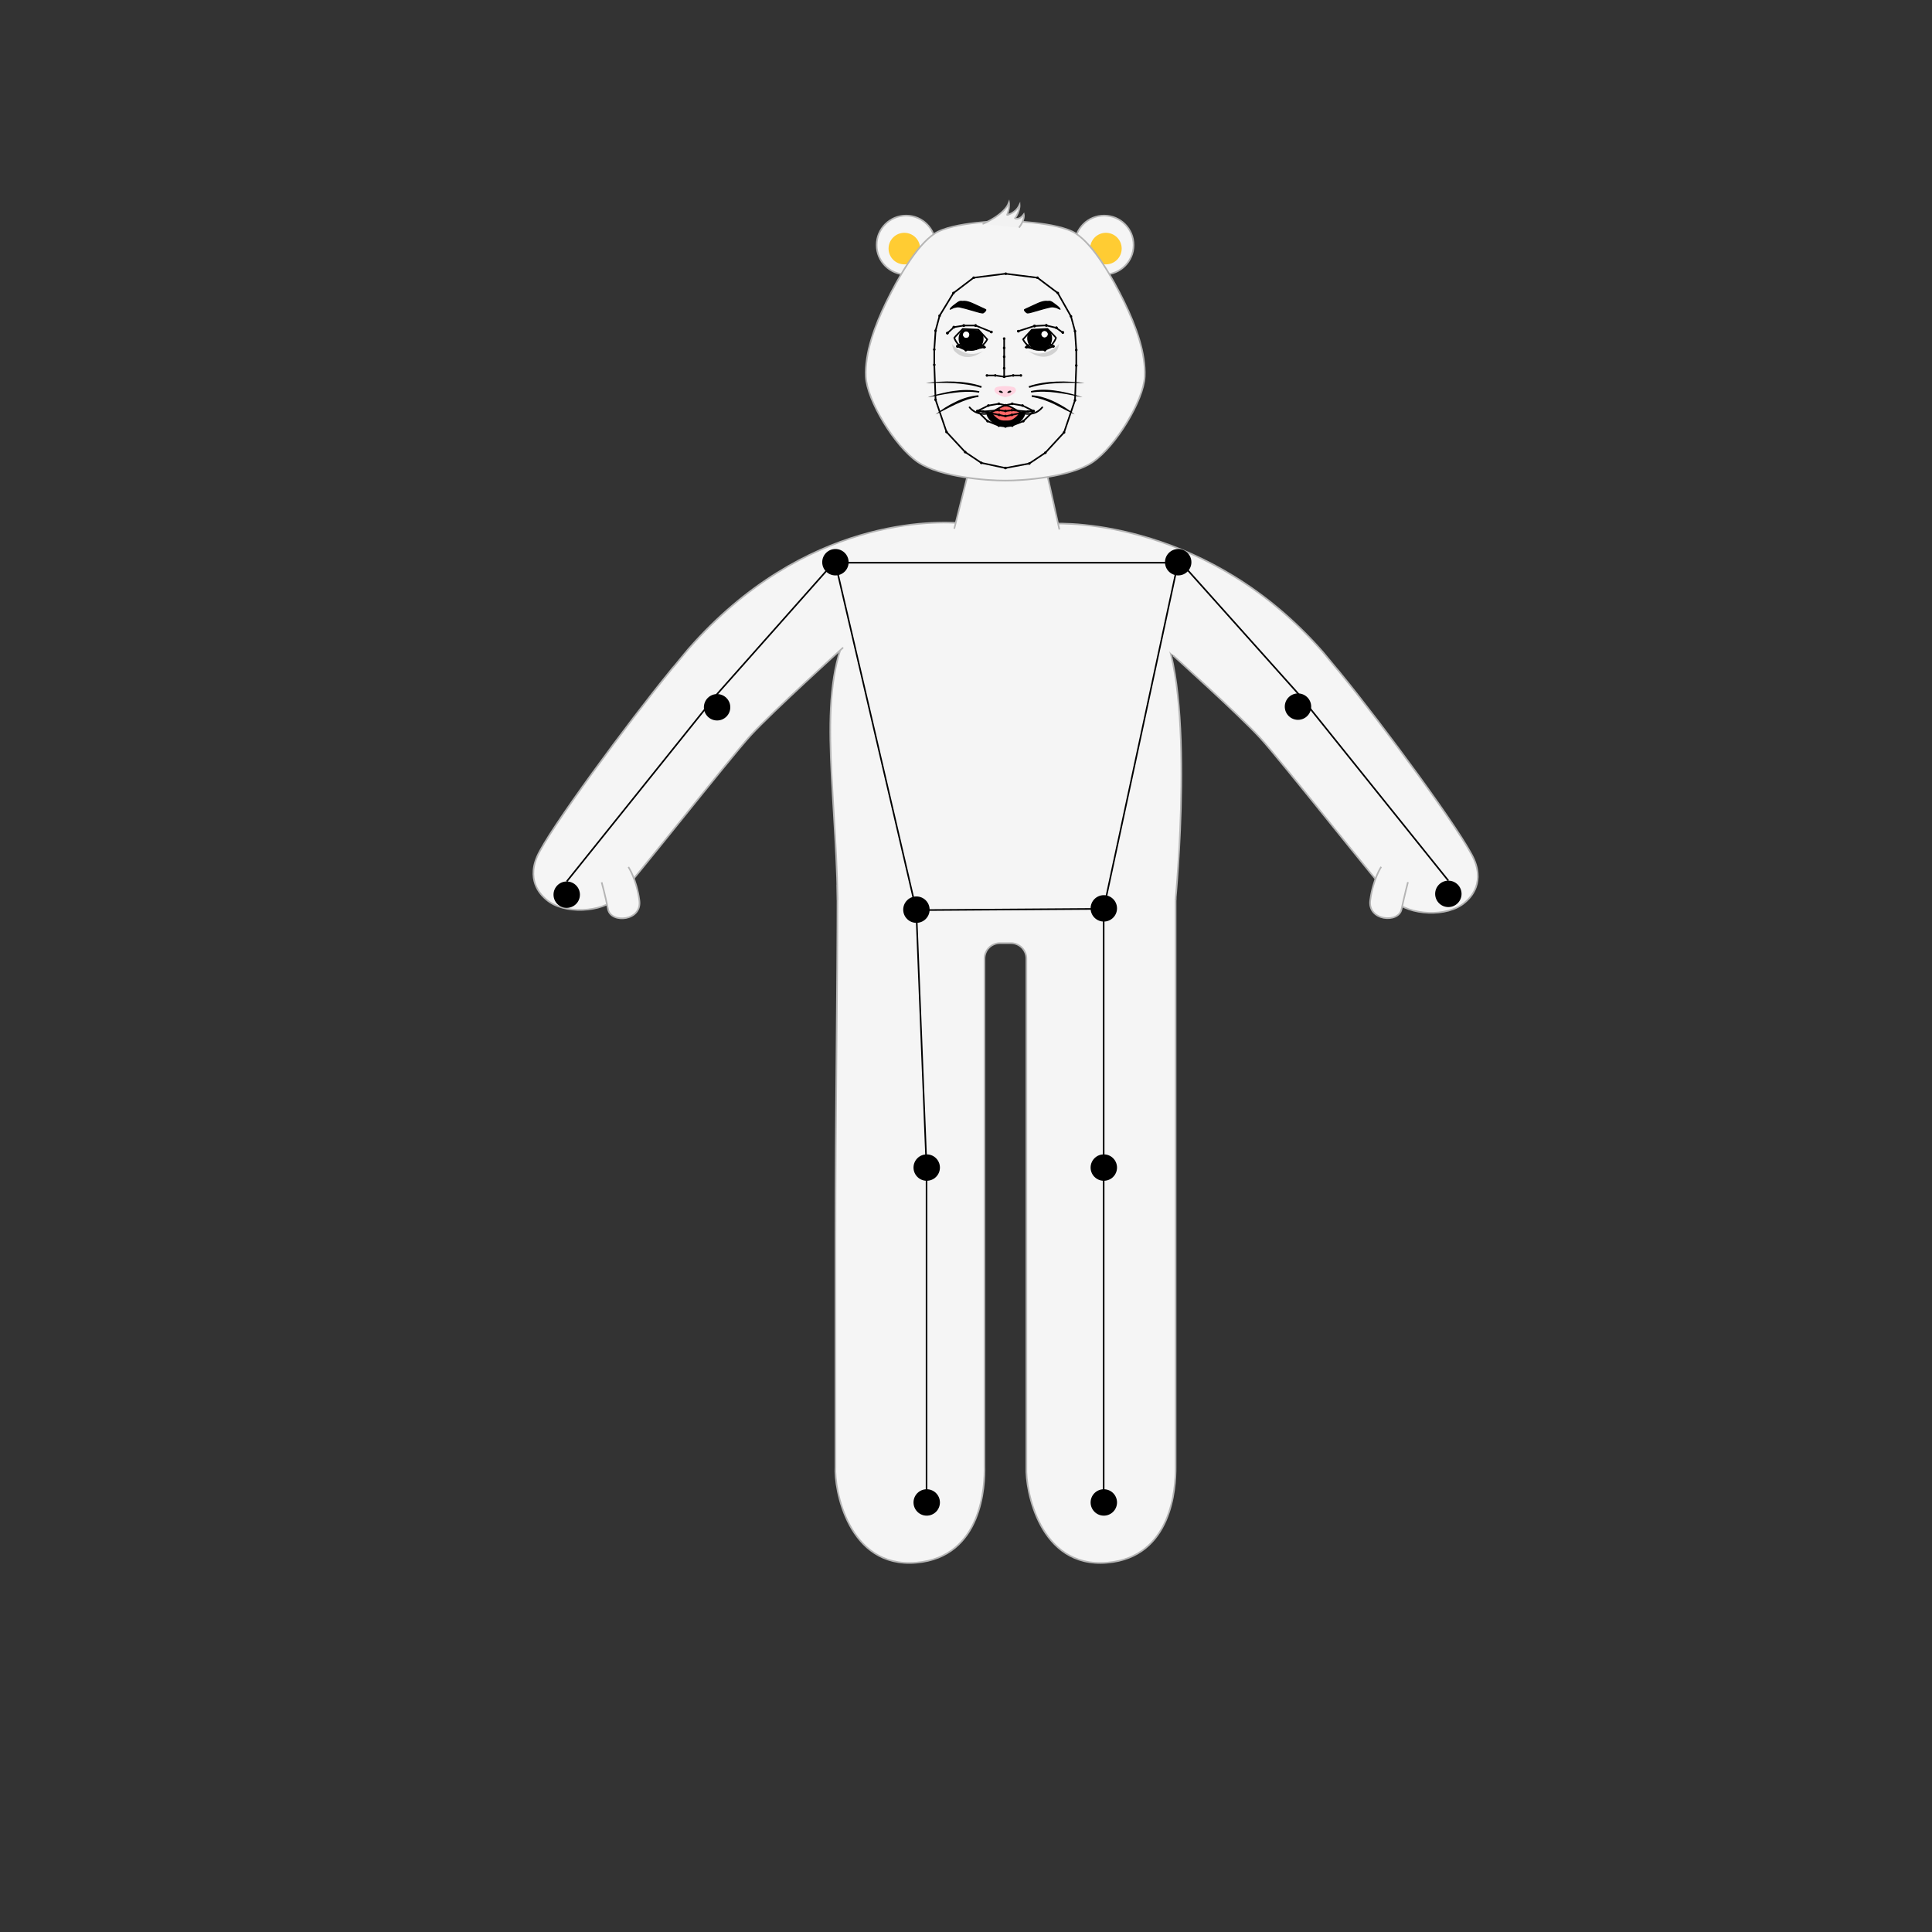<?xml version="1.0" encoding="utf-8"?>
<!-- Generator: Adobe Illustrator 25.0.0, SVG Export Plug-In . SVG Version: 6.00 Build 0)  -->
<svg version="1.1" id="Layer_1" xmlns="http://www.w3.org/2000/svg" xmlns:xlink="http://www.w3.org/1999/xlink" x="0px" y="0px"
	 viewBox="0 0 1200 1200" style="enable-background:new 0 0 1200 1200;" xml:space="preserve">
<rect x="0" y="0" width="1200" height="1200" fill="#333333" stroke="none"/>
<style type="text/css">
	.st0{fill:#D6D6D6;}
	.st1{fill:#F5F5F5;stroke:#B5B5B5;stroke-miterlimit:10;}
	.st2{fill:#FFCC33;}
	.st3{fill:#FFD4E1;}
	.st4{fill:#F2F2F2;stroke:#B5B5B5;stroke-miterlimit:10;}
	.st5{fill:#FFFFFF;stroke:#000000;stroke-miterlimit:10;}
	.st6{fill:#FFFFFF;}
	.st7{fill:#D1D1D1;}
	.st8{fill:#FF6666;}
	.st9{fill:none;stroke:#000000;stroke-linecap:round;stroke-miterlimit:10;}
	.st10{fill:none;stroke:#000000;stroke-miterlimit:10;}
</style>
<g id="illustration">
	<g>
		<path class="st0" d="M625,281.4c8,0,11.1-8.2,11.1-8.2c-4.1,3.1-10.6,3.2-11,3.3h-0.8c-0.4-0.1-6.4,0-11-3.3c0,0,3.1,8.2,11.1,8.2
			H625z"/>
	</g>
	<path class="st1" d="M720.6,549.2L520.2,550c0,64.2-1.3,143.2-1.3,219.9v141.2l0,0c-0.8,13.5,7.7,63.1,50.2,59.5
		c41.2-3.5,42.7-48.3,42.4-60.1V771.2V595.4c0-5.3,4.3-9.6,9.6-9.6h6.8c5.3,0,9.6,4.3,9.6,9.6v175.8v139.9c0,0.1,0,0.2,0,0.3
		c-0.6,13.8,8,62.8,50.2,59.2c40.3-3.4,42.6-46.5,42.5-59.3c0-0.1,0-0.1,0-0.2V771.2V558.8C730.2,553.5,725.9,549.2,720.6,549.2z"/>
	<path class="st1" d="M520.3,559.1c-1.4-74.9-13.5-131.9,8.4-171.3c13.4-24.2,29.7-41.7,47.4-52.8c15.5-9.7,32.3-12.4,48.9-12.2
		c16.5,0.2,33.2,3.3,48.6,13.2c17.4,11.1,33.7,28.4,46.9,52c22.5,39.7,9.6,171.3,9.6,171.3"/>
	<path class="st1" d="M904.6,463.8"/>
	<path class="st1" d="M728.6,407.1c0,0,40.9,36.8,54.2,51.3s75.5,93.7,82.9,100.9c9.5,9.3,33.3,10.7,44.2,1.2
		c2-1.7,12.5-10.4,5.8-26.4s-57.7-84.9-82.5-115.2l0,0l0,0c-1-1.3-2-2.5-3-3.6l0,0c-2.2-2.7-4.4-5.4-6.6-8c-1.3-1.6-2-2.4-2-2.4l0,0
		c-70.3-80.3-157.2-80.6-170.1-79.5"/>
	<path class="st1" d="M874.5,547.9c0,0-2.1,8-4,16.9c-1.8,8.8-21.3,7.2-19.4-5.8c1.8-13.2,6.8-20.6,6.8-20.6"/>
	<path class="st1" d="M597.5,325c-15-1.3-97.4-4.7-169.9,78.1l0,0c0,0-0.7,0.8-2,2.4c-2.2,2.6-4.4,5.3-6.6,8l0,0c-1,1.1-2,2.3-3,3.6
		l0,0l0,0c-24.8,30.3-75.8,99.2-82.5,115.2s3.8,24.7,5.8,26.4c10.9,9.5,34.7,8.1,44.2-1.2c7.4-7.2,69.6-86.4,82.9-100.9
		s57.3-54.4,57.3-54.4"/>
	<path class="st1" d="M390.3,538.5c0,0,5,7.4,6.8,20.6c1.9,13-17.5,14.6-19.4,5.8c-1.8-8.9-4-16.9-4-16.9"/>
	<path class="st1" d="M592.7,328.4l8.3-33.2h49.5c0,0,4,17.7,7.5,33.7"/>
	<circle class="st1" cx="562.8" cy="152.2" r="18.3"/>
	<circle class="st1" cx="685.8" cy="152.2" r="18.3"/>
	<circle class="st2" cx="686.9" cy="154.4" r="9.8"/>
	<circle class="st2" cx="561.7" cy="154.4" r="9.8"/>
	<path class="st1" d="M624,137.2c0,0-32.2,0.5-43.5,7.9s-22.7,27.6-30,42.5c-7.3,15-13.4,31.8-12.7,46.4s17.8,43.1,32.3,53
		c13.8,9.4,43.7,11.6,54.3,11.5c10.7,0.1,40.6-2.1,54.3-11.5c14.5-9.9,31.6-38.4,32.3-53s-5.4-31.4-12.7-46.4s-18.7-35.1-30-42.5
		s-43.5-7.9-43.5-7.9"/>
	<path class="st3" d="M624.1,239.8c0.7,0,1.4,0,2.1,0.1s1.4,0.1,2.2,0.3c0.7,0.1,1.3,0.2,1.8,0.6c0.5,0.4,0.9,1.1,0.8,1.8
		c-0.1,0.5-0.3,0.9-0.6,1.2c-0.7,0.8-1.8,1.4-2.8,1.9c-0.8,0.4-1.6,0.7-2.4,0.8c-0.6,0.2-1.1,0.2-1.7,0c-1-0.2-1.9-0.6-2.8-1
		c-1-0.5-2.1-1.1-2.7-2.1c-0.6-0.9-0.4-2,0.5-2.7c0.6-0.4,1.3-0.5,2-0.6C621.6,239.9,622.8,239.8,624.1,239.8z"/>
	<path d="M622.9,243.9c0.1-0.5-0.7-0.9-1-1.1c-0.4-0.2-1.5-0.3-1.4,0.4C620.7,243.9,622.5,244.3,622.9,243.9z"/>
	<path d="M625.7,243.9c-0.1-0.5,0.7-0.9,1-1.1c0.4-0.2,1.5-0.3,1.4,0.4C627.9,243.9,626.1,244.3,625.7,243.9z"/>
	<path class="st4" d="M610.3,139.1c0.7-0.2,13.6-5.7,16.4-13.3c0,0,0.6,3.4-1.3,8c0.2-0.6,5.3-1,7.9-6.6c0,0,0.3,4.2-3.1,8.7
		c0.4-0.6,2.6,1.4,5.7-2.8c0,0,0.8,3.5-3,8.3"/>
	<g>
		<path d="M597,186.8c-1.5-0.1-3.3,1.6-4.4,2.4c-0.6,0.4-3.1,2.3-2.7,3.2c0.8,0,2-0.9,2.8-1.1c1.2-0.3,2.1-0.5,3.3-0.3
			c2.4,0.5,4.8,1.2,7.2,1.9c1.4,0.4,2.8,0.8,4.2,1.2c0.7,0.2,1.4,0.4,2.1,0.5c0.6,0.1,1,0.2,1.5-0.1c0.6-0.4,1.8-1.4,1.6-2.2
			c-0.1-0.3-0.5-0.4-0.7-0.5c-0.5-0.3-1-0.5-1.5-0.7c-0.7-0.3-1.4-0.7-2.1-1c-1.5-0.7-2.9-1.3-4.4-2c-1.6-0.7-3.2-1.2-4.9-1.3
			C598.3,186.9,597.2,186.9,597,186.8z"/>
		<circle id="rightBrow1_2_" cx="592.4" cy="203.2" r="0.8"/>
		<circle id="rightBrow4_2_" cx="615.7" cy="206.2" r="0.8"/>
		<circle id="rightBrow3_2_" cx="605.9" cy="202.2" r="0.8"/>
		<circle id="rightBrow0_2_" cx="588.4" cy="206.9" r="0.8"/>
		<circle id="rightBrow2_2_" cx="598.6" cy="202.2" r="0.8"/>
	</g>
	<g>
		<path d="M651.6,186.8c1.5-0.1,3.3,1.6,4.4,2.4c0.6,0.4,3.1,2.3,2.7,3.2c-0.8,0-2-0.9-2.8-1.1c-1.2-0.3-2.1-0.5-3.3-0.3
			c-2.4,0.5-4.8,1.2-7.2,1.9c-1.4,0.4-2.8,0.8-4.2,1.2c-0.7,0.2-1.4,0.4-2.1,0.5c-0.6,0.1-1,0.2-1.5-0.1c-0.6-0.4-1.8-1.4-1.6-2.2
			c0.1-0.3,0.5-0.4,0.7-0.5c0.5-0.3,1-0.5,1.5-0.7c0.7-0.3,1.4-0.7,2.1-1c1.5-0.7,2.9-1.3,4.4-2c1.6-0.7,3.2-1.2,4.9-1.3
			C650.3,186.9,651.4,186.9,651.6,186.8z"/>
		<circle id="leftBrow1_2_" cx="656.1" cy="203.6" r="0.8"/>
		<circle id="leftBrow4_2_" cx="632.5" cy="205.7" r="0.8"/>
		<circle id="leftBrow3_2_" cx="642.5" cy="202.5" r="0.8"/>
		<circle id="leftBrow0_2_" cx="660.1" cy="206.5" r="0.8"/>
		<circle id="leftBrow2_2_" cx="649.8" cy="202.1" r="0.8"/>
	</g>
	<g>
		<path class="st5" d="M592.7,209.8c0.2-0.4,5.3-5.5,5.3-5.5l9.7,0.5l5.5,6c0,0-3.6,7.3-11.1,6.5
			C594.7,216.5,592.7,209.8,592.7,209.8z"/>
		<g>
			<path d="M609.4,240.9c-5.5-1.8-11.3-2.5-17-2.9c-2.9-0.2-5.8-0.2-8.7-0.2l-8.7,0.1c2.9-0.4,5.8-0.7,8.7-0.8
				c2.9-0.2,5.8-0.2,8.8-0.1c5.8,0.2,11.7,1,17.3,2.9L609.4,240.9z"/>
		</g>
		<g>
			<path d="M608.1,243.9c-5.3-0.9-10.6-0.6-15.9,0.1c-1.3,0.2-2.6,0.4-4,0.6c-1.3,0.2-2.6,0.5-4,0.7c-2.6,0.5-5.3,1-8,1.5
				c2.6-0.9,5.1-1.7,7.8-2.3c1.3-0.3,2.6-0.6,4-0.9c1.3-0.3,2.7-0.5,4-0.7c5.3-0.8,10.9-1,16.3,0.1L608.1,243.9z"/>
		</g>
		<g>
			<path d="M607.8,246.5c-2.4,0.4-4.7,1-7,1.7c-2.3,0.8-4.5,1.7-6.7,2.7c-4.4,2-8.6,4.4-13,6.5c3.8-3.1,8-5.7,12.4-7.8
				c2.2-1.1,4.5-2,6.9-2.7s4.8-1.2,7.3-1.4L607.8,246.5z"/>
		</g>
		<g>
			<path d="M610.5,207.9l-2.6-2.8l-9.7-0.5c0,0-0.7,0.7-1.6,1.6c-0.8,1.2-1.2,2.6-1.2,4.2c0,2.4,1.1,4.5,2.8,6
				c1.1,0.6,2.5,1.1,4.1,1.2c2.1,0.2,3.9-0.2,5.4-0.9c1.9-1.4,3.2-3.7,3.2-6.2C610.9,209.5,610.8,208.7,610.5,207.9z M600.1,209.8
				c-1,0-1.9-0.8-1.9-1.9c0-1,0.8-1.9,1.9-1.9c1.1,0,1.9,0.8,1.9,1.9C602,208.9,601.1,209.8,600.1,209.8z"/>
			<path class="st6" d="M600.1,206c-1,0-1.9,0.8-1.9,1.9c0,1,0.8,1.9,1.9,1.9c1.1,0,1.9-0.8,1.9-1.9C602,206.9,601.1,206,600.1,206z
				"/>
			<path class="st7" d="M591.3,213.7c0,0,0.5,3.3,1.6,4.4c8,8.3,17.6,0,17.6,0C599.7,223.8,591.3,213.7,591.3,213.7z"/>
		</g>
		<circle id="rightEye0_2_" cx="594.6" cy="215.1" r="0.8"/>
		<circle id="rightEye1_2_" cx="599.8" cy="211.4" r="0.8"/>
		<circle id="rightEye5_2_" cx="599.8" cy="217.4" r="0.8"/>
		<circle id="rightEye2_2_" cx="606.1" cy="211.4" r="0.8"/>
		<circle id="rightEye3_2_" cx="611.3" cy="215.6" r="0.8"/>
		<circle id="rightEye4_2_" cx="606.1" cy="216.6" r="0.8"/>
	</g>
	<g>
		<path class="st5" d="M655.9,209.8c-0.2-0.4-5.3-5.5-5.3-5.5l-9.7,0.5l-5.5,6c0,0,3.6,7.3,11.1,6.5
			C653.9,216.5,655.9,209.8,655.9,209.8z"/>
		<g>
			<path d="M638.9,239.9c5.6-1.9,11.5-2.7,17.3-2.9c2.9-0.1,5.8-0.1,8.8,0.1c2.9,0.1,5.8,0.4,8.7,0.8l-8.7-0.1c-2.9,0-5.8,0-8.7,0.2
				c-5.8,0.3-11.6,1.1-17,2.9L638.9,239.9z"/>
		</g>
		<g>
			<path d="M640.3,242.9c5.4-1.2,10.9-1,16.3-0.1c1.3,0.2,2.7,0.4,4,0.7s2.6,0.6,4,0.9c2.6,0.7,5.2,1.4,7.8,2.3
				c-2.7-0.4-5.3-1-8-1.5c-1.3-0.3-2.6-0.5-4-0.7c-1.3-0.2-2.6-0.4-4-0.6c-5.3-0.7-10.7-0.9-15.9-0.1L640.3,242.9z"/>
		</g>
		<g>
			<path d="M640.9,245.5c2.5,0.2,4.9,0.6,7.3,1.4c2.4,0.7,4.7,1.6,6.9,2.7c4.4,2.1,8.6,4.7,12.4,7.8c-4.5-2-8.7-4.4-13-6.5
				c-2.2-1-4.4-1.9-6.7-2.7c-2.3-0.7-4.6-1.3-7-1.7L640.9,245.5z"/>
		</g>
		<g>
			<path d="M653.5,210.1c0-1.5-0.5-3-1.2-4.2c-0.9-0.9-1.6-1.6-1.6-1.6l-9.7,0.5l-2.6,2.8c-0.3,0.8-0.4,1.6-0.4,2.5
				c0,2.6,1.3,4.8,3.2,6.2c1.5,0.7,3.3,1.2,5.4,0.9c1.6-0.2,3-0.6,4.1-1.2C652.4,214.6,653.5,212.5,653.5,210.1z M648.8,209.5
				c-1,0-1.9-0.8-1.9-1.9c0-1,0.8-1.9,1.9-1.9c1,0,1.9,0.8,1.9,1.9C650.7,208.6,649.9,209.5,648.8,209.5z"/>
			<path class="st6" d="M648.8,205.7c-1,0-1.9,0.8-1.9,1.9c0,1,0.8,1.9,1.9,1.9c1,0,1.9-0.8,1.9-1.9S649.9,205.7,648.8,205.7z"/>
			<path class="st7" d="M638.7,217.9c0,0,9.6,8.3,17.6,0c1.1-1.2,1.6-4.4,1.6-4.4S649.4,223.5,638.7,217.9z"/>
		</g>
		<circle id="leftEye0_2_" cx="654.2" cy="215.1" r="0.8"/>
		<circle id="leftEye1_2_" cx="649" cy="211.4" r="0.8"/>
		<circle id="leftEye5_2_" cx="649" cy="217.4" r="0.8"/>
		<circle id="leftEye2_2_" cx="642.7" cy="211.4" r="0.8"/>
		<circle id="leftEye3_2_" cx="637.5" cy="215.6" r="0.8"/>
		<circle id="leftEye4_2_" cx="642.7" cy="216.6" r="0.8"/>
	</g>
	<path class="st8" d="M624.8,251.8c-1.4,0.2-3,0.7-4.3,1.3s-5.4,2.5-4.8,4.4c0.5,1.5,2.2,2.8,3.5,3.5c1.8,1,3.6,1.6,5.5,1.7
		c1.9-0.1,3.7-0.7,5.5-1.7c1.3-0.8,3.1-2,3.5-3.5c0.6-1.9-3.4-3.8-4.8-4.4C627.8,252.5,626.2,252,624.8,251.8z"/>
	<path class="st9" d="M602.2,253c2.3,2.7,5,3.9,8.5,4.1c4.6,0.2,7.7-2.8,11.7-4.6c0.8-0.4,1.6-0.6,2.4-0.7c0.8,0.2,1.6,0.3,2.4,0.7
		c4,1.8,7.1,4.8,11.7,4.6c3.6-0.1,6.2-1.4,8.5-4.1"/>
	<path d="M624.8,265c-1,0-1.9,0-2.2-0.1c-1.8-0.3-3.8-0.9-5.4-1.9c-1.5-0.9-2.7-2.1-3.6-3.6c-0.5-0.8-0.9-1.6-0.9-2.6
		c1.2-0.2,2.4-0.9,3.4-1.1c0-0.1-0.1-0.1-0.1-0.1c0.9,2.2,2.6,3.8,4.6,4.9c1,0.5,2.1,0.7,3.2,0.7c0.2,0,0.5,0,0.9,0s0.8,0,0.9,0
		c1.1,0,2.2-0.2,3.2-0.7c2-1.1,3.8-2.8,4.6-4.9c-0.1,0-0.1,0-0.1,0.1c1,0.3,2.2,0.9,3.4,1.1c0.1,1-0.4,1.8-0.9,2.6
		c-0.9,1.5-2.1,2.7-3.6,3.6c-1.6,1-3.6,1.6-5.4,1.9C626.6,265,625.8,265,624.8,265z"/>
</g>
<g id="skeleton_1_">
	<polygon class="st10" points="518.8,349.5 569.1,565.3 685.5,564.5 731.7,349.5 	"/>
	<polyline class="st10" points="517.8,349.5 445.4,431.1 352,547.5 	"/>
	<polyline class="st10" points="733.2,349.1 806.2,430.7 899.6,547 	"/>
	<polyline class="st10" points="569.1,565.3 575.5,725.5 575.5,933.5 	"/>
	<polyline class="st10" points="685.5,564.5 685.5,725.5 685.5,933.5 	"/>
	<polyline class="st10" points="624.5,170 604.7,172.5 592.2,182 583.6,196.1 581.1,205.4 580.3,217.1 580.3,226.6 581.1,248.3 
		587.9,268.3 599.5,280.8 609.5,287.5 624.5,290.7 639.3,287.9 649.3,281.2 660.9,268.6 667.7,248.6 668.5,227 668.5,217.4 
		667.7,205.7 665.2,196.5 657,182 644.4,172.5 624.5,170 	"/>
	<polyline class="st10" points="588.5,206.9 592.5,203.2 598.7,202.2 606,202.2 615.8,206.2 	"/>
	<polygon class="st10" points="594.7,215.1 599.9,211.4 606.2,211.4 611.4,215.6 606.2,216.6 599.9,217.4 	"/>
	<polyline class="st10" points="613,233.2 618.2,233.2 623.7,234 623.7,228.7 623.7,221.6 623.7,216.1 623.7,210.3 	"/>
	<polyline class="st10" points="660,206.5 656,203.6 649.7,202.1 642.4,202.5 632.4,205.7 	"/>
	<polygon class="st10" points="654.1,215.1 648.8,211.4 642.5,211.4 637.4,215.6 642.5,216.6 648.8,217.4 	"/>
	<polyline class="st10" points="634.1,233.2 629.1,233.2 623.7,234 	"/>
	<polygon class="st10" points="607,255.3 613.9,251.9 620.4,250.8 624.5,251.7 628.7,250.8 635.1,251.9 642,255.3 635.6,261.6 
		628.5,264.4 624.5,264.9 620.4,264.4 613.4,261.6 	"/>
	<polyline class="st10" points="607,255.3 610.6,255.6 620.6,254.8 624.5,255.3 628.5,254.8 638.4,255.6 642,255.3 	"/>
	<polyline class="st10" points="607,255.3 610.6,255.6 620.6,257.7 624.5,258.5 628.5,257.7 638.4,255.6 642,255.3 	"/>
	<circle id="rightShoulder" cx="518.9" cy="349.2" r="8.2"/>
	<circle id="rightElbow" cx="445.4" cy="439.3" r="8.2"/>
	<circle id="rightWrist" cx="352" cy="555.7" r="8.2"/>
	<circle id="rightHip" cx="569.2" cy="565" r="8.2"/>
	<circle id="rightKnee" cx="575.6" cy="725.2" r="8.2"/>
	<circle id="rightAnkle" cx="575.6" cy="933.2" r="8.2"/>
	<circle id="leftElbow" cx="806.2" cy="438.9" r="8.2"/>
	<circle id="leftWrist" cx="899.6" cy="555.2" r="8.2"/>
	<circle id="leftHip" cx="685.6" cy="564.2" r="8.2"/>
	<circle id="leftKnee" cx="685.6" cy="725.2" r="8.2"/>
	<circle id="leftAnkle" cx="685.6" cy="933.2" r="8.2"/>
	<circle id="rightEye0" cx="594.7" cy="215.1" r="0.8"/>
	<circle id="rightBrow1" cx="592.5" cy="203.2" r="0.8"/>
	<circle id="rightBrow4" cx="615.8" cy="206.2" r="0.8"/>
	<circle id="nose1" cx="623.7" cy="216.1" r="0.8"/>
	<circle id="rightBrow3" cx="606" cy="202.2" r="0.8"/>
	<circle id="rightEye1" cx="599.9" cy="211.4" r="0.8"/>
	<circle id="rightBrow0" cx="588.5" cy="206.9" r="0.8"/>
	<circle id="rightBrow2" cx="598.7" cy="202.2" r="0.8"/>
	<circle id="rightEye5" cx="599.9" cy="217.4" r="0.8"/>
	<circle id="rightEye2" cx="606.2" cy="211.4" r="0.8"/>
	<circle id="rightEye3" cx="611.4" cy="215.6" r="0.8"/>
	<circle id="nose0" cx="623.7" cy="210.3" r="0.8"/>
	<circle id="nose3" cx="623.7" cy="228.7" r="0.8"/>
	<circle id="rightNose0" cx="613" cy="233.2" r="0.8"/>
	<circle id="rightMouthCorner" cx="607" cy="255.3" r="0.8"/>
	<circle id="rightNose1" cx="618.2" cy="233.2" r="0.8"/>
	<circle id="rightUpperLipTop0" cx="613.9" cy="251.9" r="0.8"/>
	<circle id="nose2" cx="623.7" cy="221.6" r="0.8"/>
	<circle id="nose4" cx="623.7" cy="234" r="0.8"/>
	<circle id="upperLipTopMid" cx="624.5" cy="251.7" r="0.8"/>
	<circle id="rightUpperLipTop1" cx="620.4" cy="250.8" r="0.8"/>
	<path id="rightMiddleLip" d="M610.6,254.8c0.4,0,0.8,0.4,0.8,0.8c0,0.4-0.4,0.8-0.8,0.8s-0.8-0.4-0.8-0.8S610.2,254.8,610.6,254.8z
		"/>
	<circle id="lowerLipBottomMid" cx="624.5" cy="264.9" r="0.8"/>
	<circle id="upperLipBottomMid" cx="624.5" cy="255.3" r="0.8"/>
	<circle id="lowerLipTopMid" cx="624.5" cy="258.4" r="0.8"/>
	<circle id="rightUpperLipBottom1" cx="620.6" cy="254.8" r="0.8"/>
	<circle id="rightLowerLipTop0" cx="620.6" cy="257.7" r="0.8"/>
	<circle id="rightLowerLipBottom1" cx="620.4" cy="264.4" r="0.8"/>
	<circle id="rightLowerLipBottom0" cx="613.4" cy="261.6" r="0.8"/>
	<circle id="rightEye4" cx="606.2" cy="216.6" r="0.8"/>
	<circle id="jawMid" cx="624.5" cy="290.7" r="0.8"/>
	<circle id="rightJaw7" cx="609.5" cy="287.5" r="0.8"/>
	<circle id="rightJaw6" cx="599.5" cy="280.8" r="0.8"/>
	<circle id="rightJaw5" cx="587.9" cy="268.3" r="0.8"/>
	<circle id="rightJaw4" cx="581.1" cy="248.3" r="0.8"/>
	<circle id="rightJaw3" cx="580.3" cy="226.6" r="0.8"/>
	<circle id="rightJaw2" cx="580.3" cy="217.1" r="0.8"/>
	<circle id="rightJaw1" cx="581.1" cy="205.4" r="0.8"/>
	<circle id="rightJaw0" cx="583.6" cy="196.1" r="0.8"/>
	<circle id="topMid" cx="624.7" cy="170" r="0.8"/>
	<circle id="leftTop0" cx="644.4" cy="172.5" r="0.8"/>
	<circle id="leftTop1" cx="657" cy="182" r="0.8"/>
	<circle id="leftEye0" cx="654.3" cy="215.1" r="0.8"/>
	<circle id="leftBrow1" cx="656.2" cy="203.6" r="0.8"/>
	<circle id="leftBrow4" cx="632.6" cy="205.7" r="0.8"/>
	<circle id="leftBrow3" cx="642.6" cy="202.5" r="0.8"/>
	<circle id="leftEye1" cx="649.1" cy="211.4" r="0.8"/>
	<circle id="leftBrow0" cx="660.2" cy="206.5" r="0.8"/>
	<circle id="leftBrow2" cx="649.9" cy="202.1" r="0.8"/>
	<circle id="leftEye5" cx="649.1" cy="217.4" r="0.8"/>
	<circle id="leftEye2" cx="642.8" cy="211.4" r="0.8"/>
	<circle id="leftEye3" cx="637.6" cy="215.6" r="0.8"/>
	<circle id="leftNose0" cx="634.1" cy="233.2" r="0.8"/>
	<circle id="leftMouthCorner" cx="642" cy="255.3" r="0.8"/>
	<circle id="leftNose1" cx="629.3" cy="233.2" r="0.8"/>
	<circle id="leftUpperLipTop0" cx="635.1" cy="251.9" r="0.8"/>
	<circle id="leftUpperLipTop1" cx="628.7" cy="250.8" r="0.8"/>
	<path id="leftMiddleLip" d="M638.4,254.8c0.4,0,0.8,0.4,0.8,0.8c0,0.4-0.4,0.8-0.8,0.8s-0.8-0.4-0.8-0.8S638,254.8,638.4,254.8z"/>
	<circle id="leftUpperLipBottom1" cx="628.5" cy="254.8" r="0.8"/>
	<circle id="leftLowerLipTop0" cx="628.5" cy="257.7" r="0.8"/>
	<circle id="leftLowerLipBottom1" cx="628.7" cy="264.4" r="0.8"/>
	<circle id="leftLowerLipBottom0" cx="635.6" cy="261.6" r="0.8"/>
	<circle id="leftEye4" cx="642.8" cy="216.6" r="0.8"/>
	<circle id="leftJaw7" cx="639.3" cy="287.9" r="0.8"/>
	<circle id="leftJaw6" cx="649.3" cy="281.2" r="0.8"/>
	<circle id="leftJaw5" cx="660.9" cy="268.6" r="0.8"/>
	<circle id="leftJaw4" cx="667.7" cy="248.6" r="0.8"/>
	<circle id="leftJaw3" cx="668.5" cy="227" r="0.8"/>
	<circle id="leftJaw2" cx="668.5" cy="217.4" r="0.8"/>
	<circle id="leftJaw1" cx="667.7" cy="205.7" r="0.8"/>
	<circle id="leftJaw0" cx="665.2" cy="196.5" r="0.8"/>
	<circle id="rightTop0" cx="604.8" cy="172.5" r="0.8"/>
	<circle id="rightTop1" cx="592.2" cy="182" r="0.8"/>
	<circle id="leftShoulder" cx="731.8" cy="349.2" r="8.2"/>
</g>
</svg>

